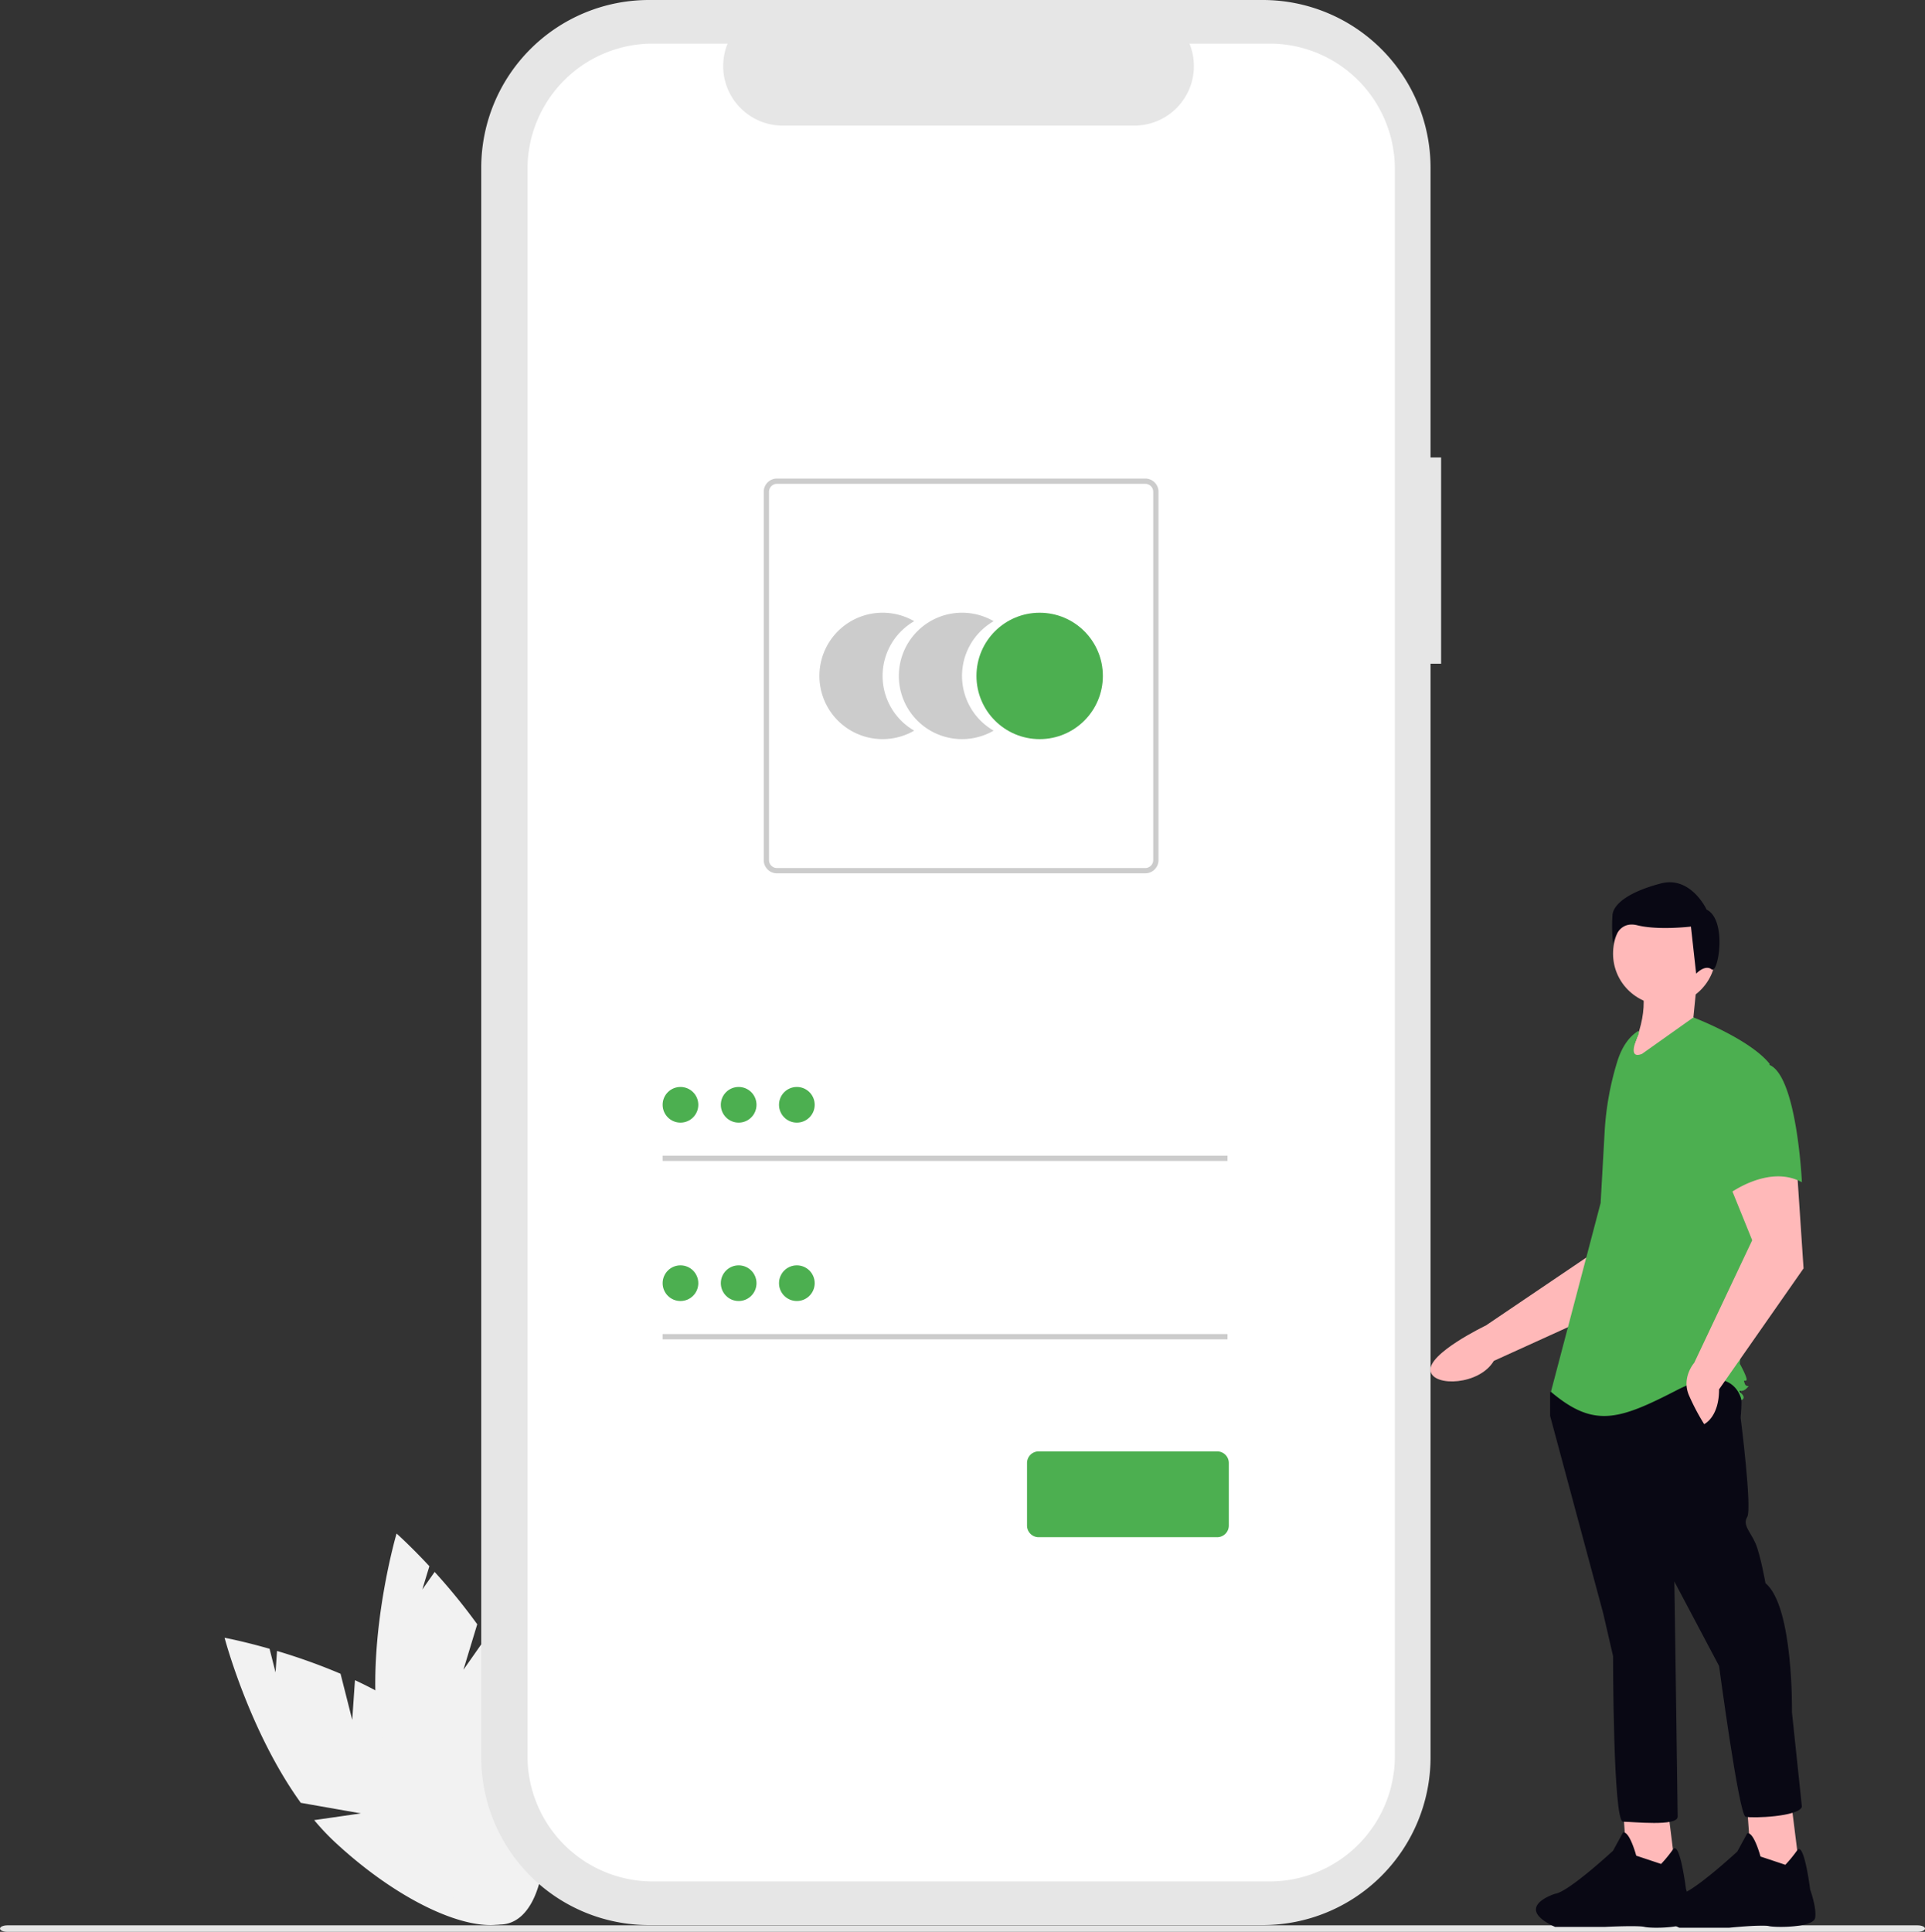<?xml version="1.0" encoding="utf-8"?>
<svg artist="Katerina Limpitsouni" height="722.539" role="img" source="https://undraw.co/" viewBox="0 0 720 722.539" width="720" xmlns="http://www.w3.org/2000/svg" xmlns:xlink="http://www.w3.org/1999/xlink">
<rect x="0" y="0" width="720" height="722.539" fill="#333333" stroke="none"/>
<g data-name="Group 64" id="Group_64" transform="translate(-600.001 -166)">
<g data-name="Group 63" id="Group_63" transform="translate(39.127 -21.613)">
<path d="M275.321,690.449,270.949,673.2a223.916,223.916,0,0,0-23.758-8.524l-.552,8.015-2.238-8.83c-10.012-2.862-16.824-4.121-16.824-4.121s9.2,34.987,28.5,61.735l22.486,3.95-17.469,2.519a90.608,90.608,0,0,0,7.811,8.28c28.072,26.057,59.34,38.013,69.838,26.7s-3.749-41.6-31.822-67.656c-8.7-8.078-19.635-14.56-30.579-19.664Z" data-name="Path 1" fill="#f2f2f2" id="Path_1-478" transform="translate(417.297 140.418)"/>
<path d="M345.1,652.214l5.171-17.023a223.933,223.933,0,0,0-15.931-19.578l-4.615,6.576,2.648-8.716c-7.093-7.623-12.273-12.221-12.273-12.221s-10.208,34.706-7.516,67.579l17.207,15-16.259-6.874a90.606,90.606,0,0,0,2.409,11.128c10.562,36.817,31.149,63.214,45.982,58.958s18.295-37.551,7.732-74.368c-3.274-11.414-9.283-22.614-16.013-32.638Z" data-name="Path 2" fill="#f2f2f2" id="Path_2-479" transform="translate(389.102 159.921)"/>
</g>
<g data-name="Group 62" id="Group_62" transform="translate(44.037 -0.462)">
<path d="M734.978,247.559h-3.956V139.187A62.725,62.725,0,0,0,668.3,76.462H438.687a62.725,62.725,0,0,0-62.725,62.725V733.736a62.725,62.725,0,0,0,62.725,62.725H668.3a62.725,62.725,0,0,0,62.724-62.724V324.7h3.956Z" data-name="Path 22" fill="#e6e6e6" id="Path_22-480" transform="translate(360 90)"/>
<path d="M671.423,93.336H641.454a22.255,22.255,0,0,1-20.607,30.659H489.306A22.254,22.254,0,0,1,468.7,93.335H440.708a46.843,46.843,0,0,0-46.843,46.843V733.864a46.843,46.843,0,0,0,46.843,46.843H671.423a46.843,46.843,0,0,0,46.843-46.843h0V140.177a46.843,46.843,0,0,0-46.842-46.842Z" data-name="Path 23" fill="#fff" id="Path_23-481" transform="translate(359.405 89.439)"/>
<path d="M530.421,337.151a23.626,23.626,0,0,1,11.827-20.472,23.637,23.637,0,1,0,0,40.939,23.621,23.621,0,0,1-11.823-20.467Z" data-name="Path 6" fill="#ccc" id="Path_6-482" transform="translate(355.65 82.117)"/>
<path d="M561.158,337.151a23.625,23.625,0,0,1,11.827-20.472,23.637,23.637,0,1,0,0,40.939,23.621,23.621,0,0,1-11.823-20.467Z" data-name="Path 7" fill="#ccc" id="Path_7-483" transform="translate(354.627 82.117)"/>
<circle cx="23.637" cy="23.637" data-name="Ellipse 1" fill="#4CAF50" id="Ellipse_1" r="23.637" transform="translate(921.189 395.631)"/>
<path d="M627.963,409.252H490.2a4.953,4.953,0,0,1-4.947-4.947V266.543A4.953,4.953,0,0,1,490.2,261.6H627.963a4.953,4.953,0,0,1,4.947,4.947V404.3a4.953,4.953,0,0,1-4.947,4.947ZM490.2,263.576a2.971,2.971,0,0,0-2.968,2.968V404.306a2.971,2.971,0,0,0,2.968,2.968H627.963a2.971,2.971,0,0,0,2.968-2.968V266.544a2.971,2.971,0,0,0-2.968-2.968Z" data-name="Path 8" fill="#ccc" id="Path_8-484" transform="translate(356.366 83.844)"/>
<rect data-name="Rectangle 1" fill="#ccc" height="1.979" id="Rectangle_1" transform="translate(803.805 598.696)" width="211.284"/>
<circle cx="6.672" cy="6.672" data-name="Ellipse 2" fill="#4CAF50" id="Ellipse_2" r="6.672" transform="translate(803.805 572.996)"/>
<rect data-name="Rectangle 2" fill="#ccc" height="1.979" id="Rectangle_2" transform="translate(803.805 665.417)" width="211.284"/>
<circle cx="6.672" cy="6.672" data-name="Ellipse 3" fill="#4CAF50" id="Ellipse_3" r="6.672" transform="translate(803.805 639.718)"/>
<path d="M658.244,670.068H591.472a4.355,4.355,0,0,1-4.35-4.35v-23.4a4.355,4.355,0,0,1,4.35-4.35h66.772a4.355,4.355,0,0,1,4.35,4.35v23.4a4.355,4.355,0,0,1-4.35,4.35Z" data-name="Path 977" fill="#4CAF50" id="Path_977-485" transform="translate(352.978 71.328)"/>
<circle cx="6.672" cy="6.672" data-name="Ellipse 7" fill="#4CAF50" id="Ellipse_7" r="6.672" transform="translate(825.57 572.996)"/>
<circle cx="6.672" cy="6.672" data-name="Ellipse 8" fill="#4CAF50" id="Ellipse_8" r="6.672" transform="translate(847.335 572.996)"/>
<circle cx="6.672" cy="6.672" data-name="Ellipse 9" fill="#4CAF50" id="Ellipse_9" r="6.672" transform="translate(825.57 639.718)"/>
<circle cx="6.672" cy="6.672" data-name="Ellipse 10" fill="#4CAF50" id="Ellipse_10" r="6.672" transform="translate(847.335 639.718)"/>
</g>
<path d="M966.106,823.539H251.642c-1.529,0-2.768-.546-2.768-1.218s1.239-1.219,2.768-1.219H966.106c1.528,0,2.768.546,2.768,1.219S967.634,823.539,966.106,823.539Z" data-name="Path 88" fill="#e6e6e6" id="Path_88-486" transform="translate(351.127 65)"/>
<g data-name="Group 61" id="Group_61" transform="translate(-21145.078 -2078.104)">
<path d="M893.722,361.268l-16.8,33.257L826.7,417.359c-5.364,9.065-22.409,9.759-23.649,3.9-1.391-6.576,20.7-17.161,20.7-17.161l42.012-28.416,3.676-24.463Z" data-name="Path 92" fill="#ffb9b9" id="Path_92-487" transform="translate(21477.109 2335.737)"/>
<path d="M742.662,464.215,745.76,489l-17.969,1.24-1.858-26.023Z" data-name="Path 93" fill="#ffb9b9" id="Path_93-488" transform="translate(21626.188 2455.967)"/>
<path d="M900.869,676.83a48.641,48.641,0,0,0,4.434-5.422c2.575-3.564,4.86,14.716,4.86,14.716s2.479,7.435,1.859,11.153-14.87,3.718-17.349,3.1-14.87,0-14.87,0H861.215c-16.11-7.435,0-12.392,0-12.392,4.957-.62,21.686-16.11,21.686-16.11l3.718-6.815c2.478-.62,4.957,8.674,4.957,8.674Z" data-name="Path 94" fill="#090814" id="Path_94-489" transform="translate(21465.504 2264.419)"/>
<path d="M802.8,464.616l3.1,24.784-17.969,1.24-1.859-26.024Z" data-name="Path 95" fill="#ffb9b9" id="Path_95-490" transform="translate(21612.521 2455.876)"/>
<path d="M961.005,677.231a48.7,48.7,0,0,0,4.434-5.422c2.575-3.564,4.86,14.716,4.86,14.716s2.478,6.816,1.859,10.533-14.87,3.717-17.349,3.1-14.87.62-14.87.62H921.351c-16.11-7.435,0-12.392,0-12.392,4.957-.62,21.686-16.11,21.686-16.11l3.718-6.815c2.478-.62,4.957,8.674,4.957,8.674Z" data-name="Path 96" fill="#090814" id="Path_96-491" transform="translate(21451.836 2264.328)"/>
<path d="M930.929,446.165c2.479,3.1,1.239,13.631,1.239,13.631s4.337,34.078,2.478,37.176,1.239,5.576,3.1,9.914,3.718,14.87,3.718,14.87c10.533,8.674,9.914,48.329,9.914,48.329l3.717,35.317c-1.239,3.718-18.588,4.337-21.066,3.718s-9.914-56.384-9.914-56.384l-16.729-31.6s1.239,84.265,1.239,87.983-16.729,1.859-20.447,1.859-3.718-61.96-3.718-61.96l-3.718-16.109-19.827-73.732V450.5l3.1-4.337S928.451,443.067,930.929,446.165Z" data-name="Path 97" fill="#090814" id="Path_97-492" transform="translate(21463.943 2314.471)"/>
<circle cx="19.208" cy="19.208" data-name="Ellipse 11" fill="#ffb9b9" id="Ellipse_11" r="19.208" transform="translate(22348.404 2581.572)"/>
<path d="M901.99,251.326c3.893,8.67,1.588,20.779-6.2,34.078l31.6-14.87-4.957-4.337,1.239-12.392Z" data-name="Path 98" fill="#ffb9b9" id="Path_98-493" transform="translate(21456.018 2358.437)"/>
<path d="M894.154,275.527c-4.138,2.46-6.613,6.98-8.034,11.58a109.735,109.735,0,0,0-4.716,26.218l-1.5,26.64L861.316,410.6c16.109,13.631,25.4,10.533,47.089-.62S932.57,413.7,932.57,413.7s1.859-.62,0-2.478,0,0,1.859-1.859,0,0-.62-1.859,0-.62.62-1.239-2.478-6.2-2.478-6.2l4.957-46.47,6.2-65.677c-7.435-9.294-28.5-17.349-28.5-17.349L895.394,284.2c-6.2,2.478-1.239-7.435-1.239-7.435Z" data-name="Path 99" fill="#4CAF50" id="Path_99-494" transform="translate(21463.852 2354.064)"/>
<path d="M968.242,343.937l2.478,37.176-31.6,45.231c0,10.533-5.576,13.012-5.576,13.012a81.9,81.9,0,0,1-5.576-10.533c-3.1-6.816,1.859-12.392,1.859-12.392l21.686-45.85-9.294-22.925Z" data-name="Path 100" fill="#ffb9b9" id="Path_100-495" transform="translate(21448.936 2337.39)"/>
<path d="M960.1,293.046c10.533,3.718,12.392,43.992,12.392,43.992-12.392-6.816-27.262,4.337-27.262,4.337s-3.1-10.533-6.816-24.164a23.68,23.68,0,0,1,4.957-22.306S949.563,289.329,960.1,293.046Z" data-name="Path 101" fill="#4CAF50" id="Path_101-496" transform="translate(21446.549 2349.247)"/>
<path d="M928.148,237.734c-2.445-1.956-5.781,1.6-5.781,1.6l-1.956-17.606s-12.226,1.467-20.051-.489-9.047,7.091-9.047,7.091a62.8,62.8,0,0,1-.245-11c.489-4.4,6.847-8.8,18.095-11.737s17.116,9.781,17.116,9.781C934.1,219.283,930.593,239.691,928.148,237.734Z" data-name="Path 102" fill="#090814" id="Path_102-497" transform="translate(21457.121 2368.931)"/>
</g>
</g>
</svg>